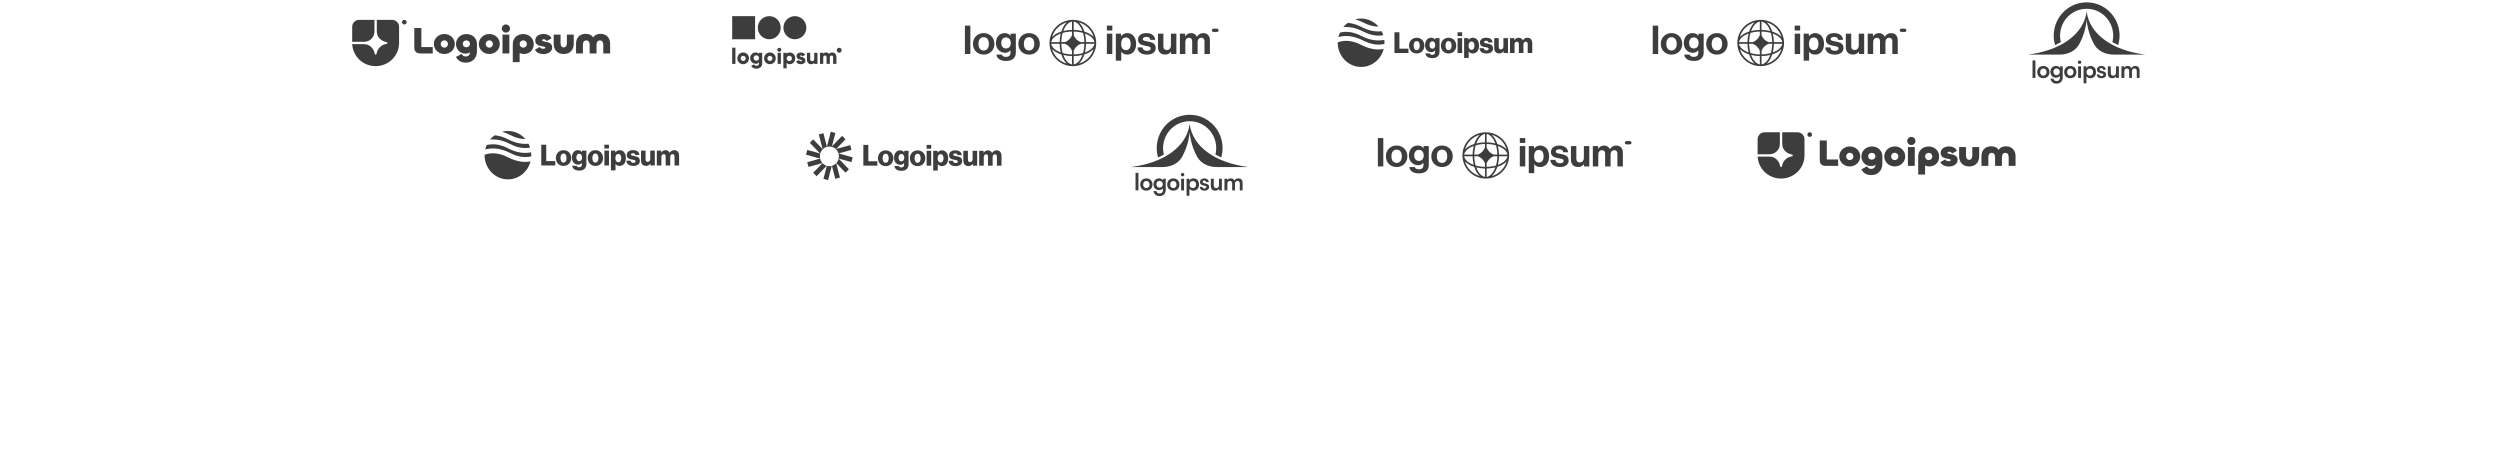 <svg width="1512" height="280" viewBox="0 0 1512 280" fill="none" xmlns="http://www.w3.org/2000/svg">
<g clip-path="url(#clip0_8251_34180)">
<path d="M227.18 40C235.013 40 241.362 33.732 241.362 26V16.2C241.362 15.086 240.914 14.018 240.116 13.23C239.318 12.443 238.236 12 237.108 12H227.89V18.142C227.89 19.543 227.976 20.995 228.721 22.188C229.254 23.043 229.967 23.774 230.811 24.333C231.656 24.892 232.613 25.265 233.616 25.427L233.888 25.47C234 25.508 234.097 25.579 234.166 25.674C234.235 25.769 234.272 25.883 234.272 26C234.272 26.117 234.235 26.231 234.166 26.326C234.097 26.421 234 26.492 233.888 26.53L233.616 26.573C232.15 26.81 230.796 27.495 229.745 28.532C228.695 29.569 228.001 30.906 227.761 32.353L227.717 32.621C227.679 32.732 227.607 32.828 227.51 32.896C227.414 32.964 227.299 33 227.18 33C227.062 33 226.947 32.964 226.85 32.896C226.754 32.828 226.682 32.732 226.644 32.621L226.6 32.353C226.436 31.363 226.058 30.418 225.492 29.584C224.926 28.75 224.185 28.047 223.319 27.52C222.11 26.785 220.64 26.7 219.22 26.7H213.016C213.386 34.107 219.586 40 227.18 40Z" fill="#3D3D3D"/>
<path d="M213 25.3H219.222C220.641 25.3 222.112 25.215 223.32 24.48C224.265 23.905 225.06 23.12 225.642 22.188C226.386 20.995 226.473 19.543 226.473 18.142V12H217.255C216.126 12 215.044 12.443 214.246 13.23C213.448 14.018 213 15.086 213 16.2V25.3ZM245.941 13.4C245.941 13.771 245.791 14.127 245.525 14.39C245.259 14.652 244.899 14.8 244.523 14.8C244.147 14.8 243.786 14.652 243.52 14.39C243.254 14.127 243.104 13.771 243.104 13.4C243.104 13.029 243.254 12.673 243.52 12.41C243.786 12.148 244.147 12 244.523 12C244.899 12 245.259 12.148 245.525 12.41C245.791 12.673 245.941 13.029 245.941 13.4ZM363.122 20.473C367.087 20.473 369 23.206 369 26.372V32.319H364.851V27.078C364.851 25.643 364.321 24.459 362.8 24.459C361.279 24.459 360.772 25.643 360.772 27.078V32.318H356.623V27.078C356.623 25.643 356.116 24.459 354.594 24.459C353.073 24.459 352.543 25.643 352.543 27.078V32.318H348.395V26.372C348.395 23.206 350.307 20.472 354.271 20.472C356.438 20.472 358.006 21.315 358.72 22.704C359.48 21.315 361.14 20.471 363.122 20.471V20.473ZM340.939 28.674C342.276 28.674 342.852 27.466 342.852 26.031V20.928H347V26.532C347 29.881 345.019 32.66 340.939 32.66C336.859 32.66 334.877 29.881 334.877 26.532V20.928H339.026V26.031C339.026 27.466 339.602 28.674 340.939 28.674ZM328.777 32.683C326.172 32.683 324.49 31.795 323.498 30.064L326.495 28.4C326.91 29.129 327.532 29.494 328.569 29.494C329.422 29.494 329.814 29.198 329.814 28.833C329.814 27.443 323.729 28.856 323.729 24.437C323.729 22.295 325.572 20.564 328.707 20.564C331.45 20.564 332.948 21.885 333.617 23.161L330.62 24.846C330.367 24.163 329.583 23.753 328.8 23.753C328.2 23.753 327.878 24.004 327.878 24.345C327.878 25.758 333.962 24.459 333.962 28.742C333.962 31.134 331.588 32.683 328.777 32.683ZM314.282 37.558H310.133V26.601C310.133 23.115 312.783 20.586 316.471 20.586C320.067 20.586 322.81 23.297 322.81 26.601C322.81 30.245 320.366 32.66 316.702 32.66C315.849 32.66 314.996 32.41 314.282 32.022V37.558ZM316.471 28.811C317.785 28.811 318.661 27.808 318.661 26.623C318.661 25.416 317.785 24.436 316.471 24.436C315.157 24.436 314.282 25.416 314.282 26.624C314.282 27.808 315.157 28.811 316.471 28.811ZM305.977 19.721C304.617 19.721 303.488 18.605 303.488 17.261C303.488 15.916 304.617 14.8 305.977 14.8C307.337 14.8 308.466 15.916 308.466 17.261C308.466 18.605 307.337 19.721 305.977 19.721ZM303.903 20.928H308.052V32.319H303.903V20.928ZM295.942 32.66C292.347 32.66 289.604 29.927 289.604 26.601C289.604 23.297 292.347 20.564 295.942 20.564C299.538 20.564 302.281 23.297 302.281 26.601C302.281 29.927 299.538 32.66 295.942 32.66ZM295.942 28.811C297.256 28.811 298.132 27.808 298.132 26.623C298.132 25.416 297.256 24.414 295.942 24.414C294.628 24.414 293.753 25.416 293.753 26.623C293.753 27.808 294.628 28.811 295.942 28.811ZM281.77 37.9C278.912 37.9 276.837 36.647 275.777 34.414L279.211 32.592C279.58 33.367 280.271 34.164 281.7 34.164C283.199 34.164 284.19 33.23 284.305 31.59C283.752 32.068 282.876 32.432 281.563 32.432C278.358 32.432 275.777 29.995 275.777 26.578C275.777 23.275 278.52 20.586 282.116 20.586C285.804 20.586 288.454 23.115 288.454 26.601V31.111C288.454 35.212 285.573 37.9 281.77 37.9ZM282.046 28.583C283.291 28.583 284.236 27.739 284.236 26.486C284.236 25.257 283.291 24.436 282.046 24.436C280.825 24.436 279.857 25.257 279.857 26.487C279.857 27.74 280.825 28.582 282.046 28.582V28.583ZM268.74 32.66C265.144 32.66 262.4 29.927 262.4 26.601C262.4 23.297 265.144 20.564 268.74 20.564C272.335 20.564 275.078 23.297 275.078 26.601C275.078 29.927 272.335 32.66 268.74 32.66ZM268.74 28.811C270.053 28.811 270.929 27.808 270.929 26.623C270.929 25.416 270.053 24.414 268.74 24.414C267.426 24.414 266.55 25.416 266.55 26.623C266.55 27.808 267.426 28.811 268.74 28.811ZM254.846 16.942V28.446H261.715V32.319H254.269C251.642 32.319 250.582 30.952 250.582 28.787V16.942H254.846Z" fill="#3D3D3D"/>
</g>
<path d="M442.809 28.836H444.792V38.641H442.809V28.836Z" fill="#3D3D3D"/>
<path d="M445.942 35.281C445.94 34.577 446.146 33.888 446.533 33.302C446.92 32.715 447.471 32.258 448.116 31.988C448.761 31.717 449.471 31.646 450.156 31.782C450.841 31.919 451.471 32.258 451.965 32.755C452.459 33.253 452.796 33.887 452.933 34.577C453.07 35.268 453 35.984 452.733 36.635C452.466 37.286 452.014 37.842 451.433 38.233C450.853 38.625 450.17 38.834 449.471 38.834C449.007 38.839 448.546 38.751 448.116 38.574C447.686 38.398 447.295 38.136 446.966 37.806C446.637 37.475 446.377 37.081 446.201 36.647C446.025 36.214 445.937 35.749 445.942 35.281ZM451.005 35.281C450.997 34.977 450.901 34.682 450.727 34.433C450.554 34.184 450.312 33.992 450.031 33.881C449.75 33.77 449.443 33.745 449.149 33.809C448.854 33.873 448.584 34.024 448.374 34.242C448.163 34.459 448.021 34.735 447.965 35.034C447.909 35.333 447.942 35.641 448.059 35.922C448.176 36.202 448.372 36.441 448.624 36.609C448.875 36.778 449.17 36.867 449.471 36.867C449.678 36.873 449.883 36.836 450.074 36.758C450.266 36.679 450.439 36.562 450.583 36.413C450.727 36.264 450.839 36.087 450.912 35.892C450.984 35.697 451.016 35.489 451.005 35.281Z" fill="#3D3D3D"/>
<path d="M460.973 31.92V38.305C460.973 40.565 459.221 41.518 457.45 41.518C456.827 41.565 456.203 41.438 455.647 41.151C455.091 40.864 454.624 40.428 454.297 39.892L456.002 38.899C456.138 39.174 456.352 39.401 456.617 39.552C456.882 39.703 457.186 39.77 457.49 39.745C457.689 39.779 457.894 39.766 458.088 39.707C458.282 39.648 458.46 39.545 458.608 39.406C458.756 39.267 458.87 39.095 458.942 38.904C459.014 38.714 459.042 38.509 459.023 38.305V37.685C458.79 37.975 458.492 38.204 458.155 38.356C457.817 38.508 457.449 38.577 457.08 38.559C456.182 38.559 455.321 38.199 454.687 37.559C454.052 36.919 453.695 36.051 453.695 35.146C453.695 34.241 454.052 33.373 454.687 32.733C455.321 32.093 456.182 31.733 457.08 31.733C457.449 31.716 457.816 31.786 458.154 31.938C458.491 32.089 458.789 32.318 459.023 32.606V31.94L460.973 31.92ZM459.023 35.146C459.036 34.822 458.953 34.501 458.784 34.225C458.615 33.949 458.368 33.73 458.075 33.596C457.781 33.463 457.455 33.421 457.138 33.476C456.821 33.531 456.527 33.681 456.295 33.905C456.063 34.13 455.903 34.419 455.835 34.736C455.767 35.054 455.795 35.384 455.915 35.685C456.035 35.986 456.241 36.244 456.508 36.426C456.774 36.608 457.088 36.705 457.41 36.706C457.62 36.721 457.831 36.691 458.029 36.619C458.227 36.547 458.408 36.433 458.56 36.286C458.712 36.139 458.831 35.962 458.911 35.766C458.991 35.569 459.029 35.358 459.023 35.146Z" fill="#3D3D3D"/>
<path d="M462.117 35.281C462.116 34.577 462.322 33.888 462.709 33.302C463.096 32.715 463.647 32.258 464.292 31.988C464.937 31.717 465.647 31.646 466.332 31.782C467.017 31.919 467.646 32.258 468.141 32.755C468.635 33.253 468.972 33.887 469.109 34.577C469.245 35.268 469.176 35.984 468.909 36.635C468.642 37.286 468.19 37.842 467.609 38.233C467.028 38.625 466.346 38.834 465.647 38.834C465.183 38.839 464.722 38.751 464.292 38.574C463.861 38.398 463.47 38.136 463.142 37.806C462.813 37.475 462.553 37.081 462.377 36.647C462.201 36.214 462.113 35.749 462.117 35.281ZM467.181 35.281C467.173 34.977 467.076 34.682 466.903 34.433C466.73 34.184 466.488 33.992 466.207 33.881C465.926 33.77 465.619 33.745 465.324 33.809C465.03 33.873 464.76 34.024 464.549 34.242C464.339 34.459 464.197 34.735 464.141 35.034C464.085 35.333 464.117 35.641 464.234 35.922C464.352 36.202 464.548 36.441 464.799 36.609C465.051 36.778 465.346 36.867 465.647 36.867C465.852 36.871 466.056 36.833 466.246 36.754C466.436 36.675 466.607 36.557 466.75 36.408C466.893 36.259 467.003 36.082 467.075 35.888C467.147 35.694 467.178 35.488 467.168 35.281H467.181Z" fill="#3D3D3D"/>
<path d="M470.098 30.123C470.098 29.883 470.168 29.649 470.3 29.449C470.433 29.25 470.62 29.094 470.84 29.003C471.06 28.911 471.302 28.887 471.535 28.933C471.769 28.98 471.983 29.096 472.151 29.265C472.32 29.435 472.434 29.651 472.481 29.887C472.527 30.122 472.503 30.366 472.412 30.588C472.321 30.809 472.167 30.999 471.969 31.132C471.771 31.265 471.539 31.336 471.301 31.336C470.982 31.335 470.677 31.206 470.452 30.979C470.227 30.752 470.099 30.445 470.098 30.123ZM470.303 31.923H472.286V38.642H470.303V31.923Z" fill="#3D3D3D"/>
<path d="M480.931 35.279C480.955 35.724 480.891 36.168 480.744 36.588C480.597 37.007 480.37 37.393 480.074 37.723C479.778 38.053 479.421 38.321 479.022 38.512C478.624 38.702 478.192 38.811 477.751 38.832C477.381 38.85 477.012 38.786 476.669 38.645C476.327 38.503 476.019 38.287 475.768 38.013V41.345H473.785V31.92H475.768V32.553C476.019 32.279 476.327 32.063 476.669 31.921C477.012 31.78 477.381 31.715 477.751 31.733C478.191 31.755 478.623 31.863 479.021 32.053C479.419 32.243 479.776 32.511 480.072 32.84C480.367 33.17 480.595 33.555 480.742 33.974C480.89 34.392 480.954 34.836 480.931 35.279ZM478.948 35.279C478.94 34.967 478.841 34.663 478.664 34.406C478.486 34.149 478.238 33.95 477.95 33.834C477.662 33.718 477.346 33.69 477.042 33.753C476.738 33.816 476.459 33.968 476.24 34.189C476.02 34.41 475.87 34.691 475.808 34.998C475.745 35.305 475.773 35.623 475.888 35.913C476.004 36.204 476.201 36.454 476.455 36.633C476.71 36.812 477.011 36.911 477.322 36.919C477.538 36.933 477.755 36.9 477.958 36.822C478.161 36.745 478.345 36.624 478.497 36.469C478.65 36.314 478.768 36.127 478.844 35.922C478.919 35.717 478.95 35.498 478.934 35.279H478.948Z" fill="#3D3D3D"/>
<path d="M487.103 36.626C487.103 38.172 485.781 38.832 484.327 38.832C483.746 38.884 483.163 38.759 482.653 38.474C482.143 38.189 481.729 37.756 481.465 37.232L483.197 36.239C483.267 36.481 483.417 36.692 483.623 36.837C483.829 36.981 484.077 37.05 484.327 37.032C484.81 37.032 485.048 36.879 485.048 36.612C485.048 35.872 481.742 36.266 481.742 33.946C481.742 32.48 482.972 31.74 484.387 31.74C484.908 31.724 485.425 31.849 485.883 32.102C486.341 32.355 486.724 32.727 486.991 33.179L485.252 34.099C485.176 33.923 485.05 33.773 484.89 33.668C484.731 33.563 484.544 33.507 484.353 33.506C484.01 33.506 483.798 33.639 483.798 33.886C483.825 34.653 487.103 34.139 487.103 36.626Z" fill="#3D3D3D"/>
<path d="M494.402 31.922V38.641H492.419V38.014C492.189 38.293 491.896 38.512 491.565 38.655C491.234 38.797 490.874 38.859 490.515 38.834C489.193 38.834 488.023 37.868 488.023 36.048V31.922H490.006V35.755C489.989 35.918 490.008 36.083 490.062 36.238C490.115 36.393 490.203 36.534 490.317 36.651C490.432 36.768 490.571 36.858 490.724 36.913C490.877 36.969 491.041 36.99 491.203 36.974C491.93 36.974 492.439 36.548 492.439 35.595V31.922H494.402Z" fill="#3D3D3D"/>
<path d="M505.862 34.519V38.639H503.879V34.693C503.879 34.026 503.555 33.586 502.921 33.586C502.286 33.586 501.876 34.059 501.876 34.853V38.639H499.893V34.693C499.893 34.026 499.576 33.586 498.935 33.586C498.294 33.586 497.897 34.059 497.897 34.853V38.639H495.914V31.92H497.897V32.54C498.104 32.266 498.376 32.049 498.688 31.908C499 31.767 499.341 31.707 499.682 31.733C500.024 31.716 500.364 31.789 500.67 31.945C500.976 32.1 501.237 32.333 501.427 32.62C501.648 32.319 501.941 32.081 502.279 31.926C502.616 31.771 502.987 31.704 503.357 31.733C504.864 31.733 505.862 32.84 505.862 34.519Z" fill="#3D3D3D"/>
<path d="M507.555 31.881C508.373 31.881 509.036 31.212 509.036 30.388C509.036 29.563 508.373 28.895 507.555 28.895C506.737 28.895 506.074 29.563 506.074 30.388C506.074 31.212 506.737 31.881 507.555 31.881Z" fill="#3D3D3D"/>
<path d="M465.25 23.75C469.08 23.75 472.184 20.62 472.184 16.758C472.184 12.896 469.08 9.766 465.25 9.766C461.421 9.766 458.316 12.896 458.316 16.758C458.316 20.62 461.421 23.75 465.25 23.75Z" fill="#3D3D3D"/>
<path d="M480.75 23.75C484.58 23.75 487.684 20.62 487.684 16.758C487.684 12.896 484.58 9.766 480.75 9.766C476.921 9.766 473.816 12.896 473.816 16.758C473.816 20.62 476.921 23.75 480.75 23.75Z" fill="#3D3D3D"/>
<path d="M456.686 9.766H442.824V23.744H456.686V9.766Z" fill="#3D3D3D"/>
<g clip-path="url(#clip1_8251_34180)">
<path d="M669.434 32.668H672.728V20.356H669.434V32.668ZM669.434 18.436H672.728V15.508H669.434V18.436Z" fill="#3D3D3D"/>
<path d="M674.852 36.7H678.146V31.276H678.194C678.896 32.332 680.035 33.028 681.778 33.028C684.975 33.028 687.155 30.508 687.155 26.524C687.155 22.683 685.048 20.02 681.754 20.02C680.059 20.02 678.896 20.812 678.097 21.892H678.024V20.355H674.852V36.7ZM681.076 30.316C679.114 30.316 678.073 28.852 678.073 26.62C678.073 24.412 678.896 22.66 680.955 22.66C682.99 22.66 683.813 24.292 683.813 26.62C683.813 28.948 682.747 30.316 681.076 30.316Z" fill="#3D3D3D"/>
<path d="M693.727 33.028C696.827 33.028 698.958 31.54 698.958 29.067C698.958 26.188 696.657 25.612 694.574 25.18C692.806 24.82 691.159 24.724 691.159 23.668C691.159 22.78 692.007 22.3 693.291 22.3C694.696 22.3 695.543 22.78 695.688 24.1H698.667C698.426 21.628 696.609 20.02 693.339 20.02C690.505 20.02 688.277 21.292 688.277 23.956C688.277 26.644 690.457 27.244 692.685 27.676C694.381 28.012 695.955 28.132 695.955 29.308C695.955 30.172 695.132 30.724 693.678 30.724C692.201 30.724 691.183 30.099 690.966 28.684H687.914C688.108 31.299 690.118 33.028 693.727 33.028Z" fill="#3D3D3D"/>
<path d="M711.465 32.667V20.355H708.171V27.459C708.171 29.091 707.226 30.244 705.676 30.244C704.271 30.244 703.618 29.451 703.618 28.012V20.355H700.348V28.564C700.348 31.252 701.898 33.004 704.659 33.004C706.403 33.004 707.372 32.355 708.219 31.227H708.292V32.667H711.465Z" fill="#3D3D3D"/>
<path d="M713.594 32.668H716.888V25.516C716.888 23.884 717.784 22.828 719.117 22.828C720.327 22.828 721.03 23.547 721.03 24.94V32.668H724.324V25.516C724.324 23.884 725.171 22.828 726.552 22.828C727.763 22.828 728.465 23.547 728.465 24.94V32.668H731.759V24.387C731.759 21.7 730.282 20.02 727.666 20.02C726.092 20.02 724.783 20.835 723.936 22.18H723.888C723.282 20.884 722.023 20.02 720.448 20.02C718.729 20.02 717.518 20.884 716.84 22.012H716.767V20.355H713.594V32.668Z" fill="#3D3D3D"/>
<path d="M583.582 32.668H586.876V15.508H583.582V32.668Z" fill="#3D3D3D"/>
<path d="M594.929 33.028C598.78 33.028 601.42 30.196 601.42 26.524C601.42 22.852 598.78 20.02 594.929 20.02C591.077 20.02 588.438 22.852 588.438 26.524C588.438 30.196 591.077 33.028 594.929 33.028ZM594.929 30.532C592.894 30.532 591.78 28.924 591.78 26.524C591.78 24.124 592.894 22.492 594.929 22.492C596.939 22.492 598.077 24.124 598.077 26.524C598.077 28.924 596.939 30.532 594.929 30.532Z" fill="#3D3D3D"/>
<path d="M608.427 36.867C610.268 36.867 611.866 36.436 612.908 35.475C613.828 34.636 614.385 33.459 614.385 31.732V20.355H611.212V21.652H611.164C610.413 20.62 609.275 20.02 607.725 20.02C604.576 20.02 602.348 22.372 602.348 26.044C602.348 29.764 605.06 31.924 607.821 31.924C609.396 31.924 610.34 31.299 611.067 30.483H611.14V31.828C611.14 33.508 610.243 34.396 608.378 34.396C606.853 34.396 606.15 33.795 605.884 33.028H602.614C602.953 35.428 605.036 36.867 608.427 36.867ZM608.378 29.308C606.683 29.308 605.569 28.084 605.569 25.996C605.569 23.932 606.683 22.636 608.354 22.636C610.34 22.636 611.309 24.172 611.309 25.972C611.309 27.796 610.461 29.308 608.378 29.308Z" fill="#3D3D3D"/>
<path d="M622.389 33.028C626.24 33.028 628.88 30.196 628.88 26.524C628.88 22.852 626.24 20.02 622.389 20.02C618.538 20.02 615.898 22.852 615.898 26.524C615.898 30.196 618.538 33.028 622.389 33.028ZM622.389 30.532C620.355 30.532 619.241 28.924 619.241 26.524C619.241 24.124 620.355 22.492 622.389 22.492C624.4 22.492 625.538 24.124 625.538 26.524C625.538 28.924 624.4 30.532 622.389 30.532Z" fill="#3D3D3D"/>
<path d="M732.957 18.332C732.957 17.78 733.409 17.332 733.967 17.332H735.985C736.542 17.332 736.994 17.78 736.994 18.332C736.994 18.884 736.542 19.332 735.985 19.332H733.967C733.409 19.332 732.957 18.884 732.957 18.332Z" fill="#3D3D3D"/>
<path fill-rule="evenodd" clip-rule="evenodd" d="M648.859 12C656.662 12 662.988 18.268 662.988 26C662.988 33.732 656.662 40 648.859 40C641.056 40 634.73 33.732 634.73 26C634.73 18.268 641.056 12 648.859 12ZM648.348 13.048C646.736 13.272 645.202 14.556 644.01 16.702C643.665 17.325 643.353 18.013 643.081 18.755C644.701 18.352 646.481 18.114 648.348 18.077V13.048ZM641.887 19.092C642.225 18.041 642.638 17.074 643.115 16.215C643.706 15.15 644.407 14.232 645.197 13.526C640.902 14.762 637.517 18.116 636.27 22.371C636.982 21.588 637.91 20.894 638.984 20.309C639.851 19.836 640.827 19.426 641.887 19.092ZM641.548 20.275C641.141 21.88 640.901 23.643 640.863 25.494H635.788C636.014 23.897 637.31 22.376 639.476 21.195C640.104 20.853 640.798 20.544 641.548 20.275ZM641.885 25.494C641.927 23.474 642.221 21.578 642.706 19.903C644.397 19.422 646.31 19.131 648.348 19.09V21.276C647.588 23.204 646.037 24.741 644.091 25.494H641.885ZM640.863 26.506H635.788C636.014 28.103 637.31 29.624 639.476 30.805C640.104 31.147 640.798 31.456 641.548 31.725C641.141 30.12 640.901 28.357 640.863 26.506ZM642.706 32.097C642.221 30.422 641.927 28.526 641.885 26.506H644.091C646.037 27.259 647.588 28.796 648.348 30.724V32.91C646.31 32.869 644.397 32.578 642.706 32.097ZM641.887 32.908C640.827 32.574 639.851 32.164 638.984 31.691C637.91 31.106 636.982 30.412 636.27 29.629C637.517 33.884 640.902 37.238 645.197 38.474C644.407 37.768 643.706 36.85 643.115 35.785C642.638 34.926 642.225 33.959 641.887 32.908ZM648.348 38.952C646.736 38.728 645.202 37.444 644.01 35.298C643.665 34.675 643.353 33.987 643.081 33.245C644.701 33.648 646.481 33.886 648.348 33.923V38.952ZM652.521 38.474C653.311 37.768 654.012 36.85 654.602 35.785C655.079 34.926 655.493 33.959 655.831 32.908C656.891 32.574 657.867 32.164 658.734 31.691C659.808 31.106 660.735 30.412 661.448 29.629C660.2 33.884 656.816 37.238 652.521 38.474ZM654.637 33.245C654.365 33.987 654.053 34.675 653.707 35.298C652.516 37.444 650.981 38.728 649.37 38.952V33.923C651.237 33.886 653.017 33.648 654.637 33.245ZM656.17 31.725C656.919 31.456 657.614 31.147 658.242 30.805C660.408 29.624 661.703 28.103 661.93 26.506H656.854C656.817 28.357 656.577 30.12 656.17 31.725ZM655.833 26.506C655.791 28.526 655.497 30.422 655.011 32.097C653.321 32.578 651.408 32.869 649.37 32.91V30.726C650.13 28.797 651.681 27.259 653.628 26.506H655.833ZM656.854 25.494H661.93C661.703 23.897 660.408 22.376 658.242 21.195C657.614 20.853 656.919 20.544 656.17 20.275C656.577 21.88 656.817 23.643 656.854 25.494ZM655.011 19.903C655.497 21.578 655.791 23.474 655.833 25.494H653.628C651.681 24.741 650.13 23.203 649.37 21.274V19.09C651.408 19.131 653.321 19.422 655.011 19.903ZM655.831 19.092C656.891 19.426 657.867 19.836 658.734 20.309C659.808 20.894 660.735 21.588 661.448 22.371C660.2 18.116 656.816 14.762 652.521 13.526C653.311 14.232 654.012 15.15 654.602 16.215C655.079 17.074 655.493 18.041 655.831 19.092ZM649.37 13.048C650.981 13.272 652.516 14.556 653.707 16.702C654.053 17.325 654.365 18.013 654.637 18.755C653.017 18.352 651.237 18.114 649.37 18.077V13.048Z" fill="#3D3D3D"/>
</g>
<g clip-path="url(#clip2_8251_34180)">
<path d="M843.363 32.068H851.808V29.434H846.365V19.512H843.363V32.068Z" fill="#3D3D3D"/>
<path d="M856.809 30.313C855.605 30.313 854.978 29.224 854.978 27.591C854.978 25.958 855.605 24.852 856.809 24.852C858.013 24.852 858.658 25.958 858.658 27.591C858.658 29.224 858.013 30.313 856.809 30.313ZM856.826 32.35C859.624 32.35 861.456 30.295 861.456 27.591C861.456 24.887 859.624 22.832 856.826 22.832C854.045 22.832 852.18 24.887 852.18 27.591C852.18 30.295 854.045 32.35 856.826 32.35Z" fill="#3D3D3D"/>
<path d="M866.301 35.175C867.59 35.175 868.726 34.877 869.489 34.175C870.184 33.525 870.642 32.541 870.642 31.189V23.076H867.997V24.042H867.963C867.454 23.287 866.674 22.812 865.521 22.812C863.367 22.812 861.875 24.674 861.875 27.308C861.875 30.065 863.69 31.575 865.64 31.575C866.691 31.575 867.352 31.136 867.861 30.539H867.929V31.435C867.929 32.524 867.437 33.156 866.267 33.156C865.351 33.156 864.894 32.752 864.741 32.278H862.062C862.333 34.157 863.91 35.175 866.301 35.175ZM866.284 29.451C865.25 29.451 864.571 28.573 864.571 27.22C864.571 25.851 865.25 24.973 866.284 24.973C867.437 24.973 868.048 25.991 868.048 27.203C868.048 28.467 867.488 29.451 866.284 29.451Z" fill="#3D3D3D"/>
<path d="M876.083 30.313C874.879 30.313 874.251 29.224 874.251 27.591C874.251 25.958 874.879 24.852 876.083 24.852C877.287 24.852 877.931 25.958 877.931 27.591C877.931 29.224 877.287 30.313 876.083 30.313ZM876.1 32.35C878.898 32.35 880.729 30.295 880.729 27.591C880.729 24.887 878.898 22.832 876.1 22.832C873.319 22.832 871.453 24.887 871.453 27.591C871.453 30.295 873.319 32.35 876.1 32.35Z" fill="#3D3D3D"/>
<path d="M881.535 32.068H884.299V23.077H881.535V32.068ZM881.535 21.83H884.299V19.512H881.535V21.83Z" fill="#3D3D3D"/>
<path d="M885.496 35.035H888.26V31.136H888.294C888.837 31.892 889.634 32.348 890.753 32.348C893.025 32.348 894.535 30.487 894.535 27.572C894.535 24.867 893.127 22.812 890.821 22.812C889.634 22.812 888.786 23.357 888.192 24.165H888.142V23.076H885.496V35.035ZM890.041 30.135C888.854 30.135 888.175 29.134 888.175 27.677C888.175 26.219 888.786 25.113 889.99 25.113C891.177 25.113 891.737 26.131 891.737 27.677C891.737 29.205 891.092 30.135 890.041 30.135Z" fill="#3D3D3D"/>
<path d="M899.039 32.348C901.311 32.348 902.99 31.33 902.99 29.363C902.99 27.062 901.193 26.658 899.666 26.395C898.564 26.184 897.581 26.096 897.581 25.464C897.581 24.902 898.106 24.639 898.785 24.639C899.548 24.639 900.073 24.885 900.175 25.692H902.719C902.583 23.919 901.26 22.812 898.802 22.812C896.75 22.812 895.054 23.796 895.054 25.692C895.054 27.8 896.665 28.221 898.174 28.485C899.327 28.695 900.379 28.783 900.379 29.591C900.379 30.171 899.853 30.487 899.022 30.487C898.106 30.487 897.53 30.048 897.428 29.152H894.816C894.901 31.136 896.495 32.348 899.039 32.348Z" fill="#3D3D3D"/>
<path d="M906.744 32.333C907.948 32.333 908.711 31.841 909.338 30.963H909.389V32.069H912.035V23.078H909.271V28.101C909.271 29.172 908.694 29.909 907.744 29.909C906.863 29.909 906.439 29.365 906.439 28.381V23.078H903.691V28.979C903.691 30.981 904.743 32.333 906.744 32.333Z" fill="#3D3D3D"/>
<path d="M913.238 32.067H916.002V27.027C916.002 25.956 916.511 25.201 917.376 25.201C918.207 25.201 918.597 25.763 918.597 26.729V32.067H921.361V27.027C921.361 25.956 921.853 25.201 922.735 25.201C923.566 25.201 923.956 25.763 923.956 26.729V32.067H926.72V26.219C926.72 24.2 925.736 22.812 923.769 22.812C922.65 22.812 921.717 23.304 921.039 24.393H921.005C920.564 23.427 919.699 22.812 918.563 22.812C917.308 22.812 916.477 23.427 915.935 24.358H915.884V23.076H913.238V32.067Z" fill="#3D3D3D"/>
<path fill-rule="evenodd" clip-rule="evenodd" d="M815.114 13.847C814.103 14.579 813.189 15.445 812.395 16.419C815.638 16.107 819.758 16.616 824.541 19.093C829.648 21.737 833.761 21.827 836.623 21.255C836.364 20.441 836.037 19.658 835.649 18.914C832.373 19.272 828.172 18.798 823.277 16.264C820.168 14.654 817.428 13.991 815.114 13.847ZM833.735 16.093C831.148 13.099 827.387 11.215 823.202 11.215C821.973 11.215 820.78 11.377 819.643 11.683C821.183 12.118 822.819 12.754 824.541 13.646C828.125 15.502 831.219 16.099 833.735 16.093ZM837.235 24.113C833.777 24.821 829.002 24.675 823.277 21.711C817.924 18.939 813.663 18.974 810.79 19.635C810.642 19.669 810.497 19.705 810.356 19.743C809.979 20.59 809.679 21.481 809.464 22.406C809.694 22.342 809.932 22.282 810.177 22.225C813.663 21.423 818.588 21.458 824.541 24.54C829.893 27.312 834.154 27.277 837.027 26.615C837.126 26.593 837.223 26.569 837.318 26.545C837.329 26.315 837.334 26.082 837.334 25.849C837.334 25.262 837.3 24.683 837.235 24.113ZM836.857 29.634C833.432 30.254 828.796 30.016 823.277 27.158C817.924 24.386 813.663 24.421 810.79 25.082C810.152 25.229 809.579 25.408 809.072 25.597C809.071 25.68 809.07 25.765 809.07 25.849C809.07 33.931 815.397 40.483 823.202 40.483C829.743 40.483 835.246 35.881 836.857 29.634Z" fill="#3D3D3D"/>
</g>
<g clip-path="url(#clip3_8251_34180)">
<path d="M1085.43 32.668H1088.73V20.356H1085.43V32.668ZM1085.43 18.436H1088.73V15.508H1085.43V18.436Z" fill="#3D3D3D"/>
<path d="M1090.85 36.7H1094.15V31.276H1094.19C1094.9 32.332 1096.03 33.028 1097.78 33.028C1100.98 33.028 1103.16 30.508 1103.16 26.524C1103.16 22.683 1101.05 20.02 1097.75 20.02C1096.06 20.02 1094.9 20.812 1094.1 21.892H1094.02V20.355H1090.85V36.7ZM1097.08 30.316C1095.11 30.316 1094.07 28.852 1094.07 26.62C1094.07 24.412 1094.9 22.66 1096.96 22.66C1098.99 22.66 1099.81 24.292 1099.81 26.62C1099.81 28.948 1098.75 30.316 1097.08 30.316Z" fill="#3D3D3D"/>
<path d="M1109.73 33.028C1112.83 33.028 1114.96 31.54 1114.96 29.067C1114.96 26.188 1112.66 25.612 1110.57 25.18C1108.81 24.82 1107.16 24.724 1107.16 23.668C1107.16 22.78 1108.01 22.3 1109.29 22.3C1110.7 22.3 1111.54 22.78 1111.69 24.1H1114.67C1114.43 21.628 1112.61 20.02 1109.34 20.02C1106.51 20.02 1104.28 21.292 1104.28 23.956C1104.28 26.644 1106.46 27.244 1108.69 27.676C1110.38 28.012 1111.95 28.132 1111.95 29.308C1111.95 30.172 1111.13 30.724 1109.68 30.724C1108.2 30.724 1107.18 30.099 1106.97 28.684H1103.91C1104.11 31.299 1106.12 33.028 1109.73 33.028Z" fill="#3D3D3D"/>
<path d="M1127.46 32.667V20.355H1124.17V27.459C1124.17 29.091 1123.23 30.244 1121.68 30.244C1120.27 30.244 1119.62 29.451 1119.62 28.012V20.355H1116.35V28.564C1116.35 31.252 1117.9 33.004 1120.66 33.004C1122.4 33.004 1123.37 32.355 1124.22 31.227H1124.29V32.667H1127.46Z" fill="#3D3D3D"/>
<path d="M1129.59 32.668H1132.89V25.516C1132.89 23.884 1133.78 22.828 1135.12 22.828C1136.33 22.828 1137.03 23.547 1137.03 24.94V32.668H1140.32V25.516C1140.32 23.884 1141.17 22.828 1142.55 22.828C1143.76 22.828 1144.47 23.547 1144.47 24.94V32.668H1147.76V24.387C1147.76 21.7 1146.28 20.02 1143.67 20.02C1142.09 20.02 1140.78 20.835 1139.94 22.18H1139.89C1139.28 20.884 1138.02 20.02 1136.45 20.02C1134.73 20.02 1133.52 20.884 1132.84 22.012H1132.77V20.355H1129.59V32.668Z" fill="#3D3D3D"/>
<path d="M999.582 32.668H1002.88V15.508H999.582V32.668Z" fill="#3D3D3D"/>
<path d="M1010.93 33.028C1014.78 33.028 1017.42 30.196 1017.42 26.524C1017.42 22.852 1014.78 20.02 1010.93 20.02C1007.08 20.02 1004.44 22.852 1004.44 26.524C1004.44 30.196 1007.08 33.028 1010.93 33.028ZM1010.93 30.532C1008.89 30.532 1007.78 28.924 1007.78 26.524C1007.78 24.124 1008.89 22.492 1010.93 22.492C1012.94 22.492 1014.08 24.124 1014.08 26.524C1014.08 28.924 1012.94 30.532 1010.93 30.532Z" fill="#3D3D3D"/>
<path d="M1024.43 36.867C1026.27 36.867 1027.87 36.436 1028.91 35.475C1029.83 34.636 1030.39 33.459 1030.39 31.732V20.355H1027.21V21.652H1027.16C1026.41 20.62 1025.27 20.02 1023.72 20.02C1020.58 20.02 1018.35 22.372 1018.35 26.044C1018.35 29.764 1021.06 31.924 1023.82 31.924C1025.4 31.924 1026.34 31.299 1027.07 30.483H1027.14V31.828C1027.14 33.508 1026.24 34.396 1024.38 34.396C1022.85 34.396 1022.15 33.795 1021.88 33.028H1018.61C1018.95 35.428 1021.04 36.867 1024.43 36.867ZM1024.38 29.308C1022.68 29.308 1021.57 28.084 1021.57 25.996C1021.57 23.932 1022.68 22.636 1024.35 22.636C1026.34 22.636 1027.31 24.172 1027.31 25.972C1027.31 27.796 1026.46 29.308 1024.38 29.308Z" fill="#3D3D3D"/>
<path d="M1038.39 33.028C1042.24 33.028 1044.88 30.196 1044.88 26.524C1044.88 22.852 1042.24 20.02 1038.39 20.02C1034.54 20.02 1031.9 22.852 1031.9 26.524C1031.9 30.196 1034.54 33.028 1038.39 33.028ZM1038.39 30.532C1036.35 30.532 1035.24 28.924 1035.24 26.524C1035.24 24.124 1036.35 22.492 1038.39 22.492C1040.4 22.492 1041.54 24.124 1041.54 26.524C1041.54 28.924 1040.4 30.532 1038.39 30.532Z" fill="#3D3D3D"/>
<path d="M1148.96 18.332C1148.96 17.78 1149.41 17.332 1149.97 17.332H1151.98C1152.54 17.332 1152.99 17.78 1152.99 18.332C1152.99 18.884 1152.54 19.332 1151.98 19.332H1149.97C1149.41 19.332 1148.96 18.884 1148.96 18.332Z" fill="#3D3D3D"/>
<path fill-rule="evenodd" clip-rule="evenodd" d="M1064.86 12C1072.66 12 1078.99 18.268 1078.99 26C1078.99 33.732 1072.66 40 1064.86 40C1057.06 40 1050.73 33.732 1050.73 26C1050.73 18.268 1057.06 12 1064.86 12ZM1064.35 13.048C1062.74 13.272 1061.2 14.556 1060.01 16.702C1059.66 17.325 1059.35 18.013 1059.08 18.755C1060.7 18.352 1062.48 18.114 1064.35 18.077V13.048ZM1057.89 19.092C1058.22 18.041 1058.64 17.074 1059.12 16.215C1059.71 15.15 1060.41 14.232 1061.2 13.526C1056.9 14.762 1053.52 18.116 1052.27 22.371C1052.98 21.588 1053.91 20.894 1054.98 20.309C1055.85 19.836 1056.83 19.426 1057.89 19.092ZM1057.55 20.275C1057.14 21.88 1056.9 23.643 1056.86 25.494H1051.79C1052.01 23.897 1053.31 22.376 1055.48 21.195C1056.1 20.853 1056.8 20.544 1057.55 20.275ZM1057.89 25.494C1057.93 23.474 1058.22 21.578 1058.71 19.903C1060.4 19.422 1062.31 19.131 1064.35 19.09V21.276C1063.59 23.204 1062.04 24.741 1060.09 25.494H1057.89ZM1056.86 26.506H1051.79C1052.01 28.103 1053.31 29.624 1055.48 30.805C1056.1 31.147 1056.8 31.456 1057.55 31.725C1057.14 30.12 1056.9 28.357 1056.86 26.506ZM1058.71 32.097C1058.22 30.422 1057.93 28.526 1057.89 26.506H1060.09C1062.04 27.259 1063.59 28.796 1064.35 30.724V32.91C1062.31 32.869 1060.4 32.578 1058.71 32.097ZM1057.89 32.908C1056.83 32.574 1055.85 32.164 1054.98 31.691C1053.91 31.106 1052.98 30.412 1052.27 29.629C1053.52 33.884 1056.9 37.238 1061.2 38.474C1060.41 37.768 1059.71 36.85 1059.12 35.785C1058.64 34.926 1058.22 33.959 1057.89 32.908ZM1064.35 38.952C1062.74 38.728 1061.2 37.444 1060.01 35.298C1059.66 34.675 1059.35 33.987 1059.08 33.245C1060.7 33.648 1062.48 33.886 1064.35 33.923V38.952ZM1068.52 38.474C1069.31 37.768 1070.01 36.85 1070.6 35.785C1071.08 34.926 1071.49 33.959 1071.83 32.908C1072.89 32.574 1073.87 32.164 1074.73 31.691C1075.81 31.106 1076.74 30.412 1077.45 29.629C1076.2 33.884 1072.82 37.238 1068.52 38.474ZM1070.64 33.245C1070.36 33.987 1070.05 34.675 1069.71 35.298C1068.52 37.444 1066.98 38.728 1065.37 38.952V33.923C1067.24 33.886 1069.02 33.648 1070.64 33.245ZM1072.17 31.725C1072.92 31.456 1073.61 31.147 1074.24 30.805C1076.41 29.624 1077.7 28.103 1077.93 26.506H1072.85C1072.82 28.357 1072.58 30.12 1072.17 31.725ZM1071.83 26.506C1071.79 28.526 1071.5 30.422 1071.01 32.097C1069.32 32.578 1067.41 32.869 1065.37 32.91V30.726C1066.13 28.797 1067.68 27.259 1069.63 26.506H1071.83ZM1072.85 25.494H1077.93C1077.7 23.897 1076.41 22.376 1074.24 21.195C1073.61 20.853 1072.92 20.544 1072.17 20.275C1072.58 21.88 1072.82 23.643 1072.85 25.494ZM1071.01 19.903C1071.5 21.578 1071.79 23.474 1071.83 25.494H1069.63C1067.68 24.741 1066.13 23.203 1065.37 21.274V19.09C1067.41 19.131 1069.32 19.422 1071.01 19.903ZM1071.83 19.092C1072.89 19.426 1073.87 19.836 1074.73 20.309C1075.81 20.894 1076.74 21.588 1077.45 22.371C1076.2 18.116 1072.82 14.762 1068.52 13.526C1069.31 14.232 1070.01 15.15 1070.6 16.215C1071.08 17.074 1071.49 18.041 1071.83 19.092ZM1065.37 13.048C1066.98 13.272 1068.52 14.556 1069.71 16.702C1070.05 17.325 1070.36 18.013 1070.64 18.755C1069.02 18.352 1067.24 18.114 1065.37 18.077V13.048Z" fill="#3D3D3D"/>
</g>
<path d="M1231.03 47.133V36.539H1229.27V47.133H1231.03Z" fill="#3D3D3D"/>
<path d="M1232.11 43.605C1232.11 45.769 1233.58 47.307 1235.81 47.307C1238.04 47.307 1239.52 45.769 1239.52 43.605C1239.52 41.44 1238.04 39.902 1235.81 39.902C1233.58 39.902 1232.11 41.44 1232.11 43.605ZM1233.88 43.605C1233.88 42.337 1234.64 41.454 1235.81 41.454C1236.98 41.454 1237.74 42.337 1237.74 43.605C1237.74 44.858 1236.98 45.755 1235.81 45.755C1234.64 45.755 1233.88 44.858 1233.88 43.605Z" fill="#3D3D3D"/>
<path d="M1240.11 43.459C1240.11 45.51 1241.45 46.991 1243.45 46.991C1244.49 46.991 1245.38 46.578 1245.83 45.894V47.09C1245.83 48.244 1245.09 49.013 1243.87 49.013C1242.77 49.013 1242.02 48.486 1241.92 47.56H1240.15C1240.38 49.397 1241.81 50.593 1243.77 50.593C1246.07 50.593 1247.54 49.098 1247.54 46.777V40.099H1245.99L1245.89 41.053C1245.45 40.312 1244.56 39.871 1243.51 39.871C1241.47 39.871 1240.11 41.395 1240.11 43.459ZM1241.89 43.417C1241.89 42.249 1242.64 41.395 1243.75 41.395C1244.96 41.395 1245.77 42.263 1245.77 43.417C1245.77 44.584 1244.96 45.481 1243.75 45.481C1242.66 45.481 1241.89 44.599 1241.89 43.417Z" fill="#3D3D3D"/>
<path d="M1248.41 43.605C1248.41 45.769 1249.88 47.307 1252.12 47.307C1254.35 47.307 1255.82 45.769 1255.82 43.605C1255.82 41.44 1254.35 39.902 1252.12 39.902C1249.88 39.902 1248.41 41.44 1248.41 43.605ZM1250.19 43.605C1250.19 42.337 1250.95 41.454 1252.12 41.454C1253.29 41.454 1254.05 42.337 1254.05 43.605C1254.05 44.858 1253.29 45.755 1252.12 45.755C1250.95 45.755 1250.19 44.858 1250.19 43.605Z" fill="#3D3D3D"/>
<path d="M1257.73 38.662C1258.3 38.662 1258.78 38.207 1258.78 37.623C1258.78 37.053 1258.3 36.598 1257.73 36.598C1257.13 36.598 1256.69 37.053 1256.69 37.623C1256.69 38.207 1257.13 38.662 1257.73 38.662ZM1256.85 47.135H1258.6V40.1H1256.85V47.135Z" fill="#3D3D3D"/>
<path d="M1260.15 50.395H1261.86V46.166C1262.31 46.892 1263.28 47.32 1264.34 47.32C1266.45 47.32 1267.7 45.725 1267.67 43.532C1267.63 41.325 1266.35 39.887 1264.33 39.887C1263.25 39.887 1262.27 40.357 1261.83 41.168L1261.73 40.1H1260.15V50.395ZM1261.94 43.617C1261.94 42.35 1262.71 41.467 1263.94 41.467C1265.16 41.467 1265.9 42.364 1265.9 43.617C1265.9 44.87 1265.16 45.753 1263.94 45.753C1262.71 45.753 1261.94 44.885 1261.94 43.617Z" fill="#3D3D3D"/>
<path d="M1268.12 45.027C1268.17 46.422 1269.27 47.32 1270.97 47.32C1272.64 47.32 1273.78 46.437 1273.78 45.07C1273.78 44.059 1273.15 43.375 1271.98 43.091L1270.73 42.791C1270.19 42.649 1269.83 42.464 1269.83 42.008C1269.83 41.524 1270.22 41.182 1270.86 41.182C1271.52 41.182 1271.95 41.553 1271.95 42.165H1273.55C1273.49 40.77 1272.44 39.887 1270.9 39.887C1269.37 39.887 1268.23 40.77 1268.23 42.108C1268.23 43.019 1268.77 43.774 1270.14 44.13L1271.38 44.443C1271.84 44.571 1272.12 44.785 1272.12 45.184C1272.12 45.739 1271.59 45.995 1270.94 45.995C1270.16 45.995 1269.72 45.639 1269.72 45.027H1268.12Z" fill="#3D3D3D"/>
<path d="M1277.43 47.321C1278.4 47.321 1279.32 46.879 1279.74 46.224L1279.86 47.136H1281.5V40.102H1279.74V43.789C1279.74 45.057 1279.25 45.769 1278.1 45.769C1277.2 45.769 1276.58 45.342 1276.58 43.889V40.102H1274.82V44.502C1274.82 46.182 1275.75 47.321 1277.43 47.321Z" fill="#3D3D3D"/>
<path d="M1284.81 47.135V43.091C1284.81 41.951 1285.49 41.41 1286.32 41.41C1287.16 41.41 1287.71 41.937 1287.71 42.934V47.135H1289.42V43.105C1289.42 41.951 1290.09 41.41 1290.92 41.41C1291.77 41.41 1292.32 41.937 1292.32 42.934V47.135H1294.02V42.535C1294.02 40.912 1293.11 39.887 1291.38 39.887C1290.3 39.887 1289.45 40.399 1289.11 41.225C1288.72 40.399 1287.94 39.887 1286.76 39.887C1285.92 39.887 1285.17 40.271 1284.75 40.898L1284.67 40.1H1283.05V47.135H1284.81Z" fill="#3D3D3D"/>
<path d="M1257.36 26.951C1255.05 31.068 1250.33 33.027 1245.56 33.027H1226.42C1246.34 30.568 1260.22 20.73 1262 7.027C1263.78 20.73 1277.65 30.568 1297.58 33.027H1278.44C1273.67 33.027 1268.95 31.068 1266.63 26.951C1264.13 22.494 1262.53 17.451 1262 11.946C1261.47 17.451 1259.87 22.494 1257.36 26.951Z" fill="#3D3D3D"/>
<path d="M1246.42 25.496C1245.3 26.117 1244.13 26.701 1242.9 27.245C1242.2 24.859 1241.94 22.357 1242.15 19.863C1242.42 16.565 1243.49 13.386 1245.27 10.606C1247.05 7.827 1249.48 5.533 1252.34 3.929C1255.21 2.325 1258.42 1.459 1261.7 1.409C1264.97 1.358 1268.21 2.125 1271.12 3.64C1274.04 5.156 1276.53 7.373 1278.4 10.097C1280.26 12.82 1281.43 15.965 1281.8 19.254C1282.1 21.943 1281.86 24.661 1281.1 27.245C1279.87 26.701 1278.7 26.117 1277.58 25.496C1278.05 23.607 1278.18 21.642 1277.96 19.695C1277.67 17.043 1276.72 14.507 1275.22 12.31C1273.72 10.114 1271.71 8.326 1269.36 7.104C1267.01 5.882 1264.4 5.264 1261.76 5.304C1259.11 5.345 1256.52 6.043 1254.21 7.337C1251.9 8.63 1249.94 10.48 1248.51 12.721C1247.07 14.963 1246.21 17.527 1245.99 20.186C1245.84 21.974 1245.99 23.768 1246.42 25.496Z" fill="#3D3D3D"/>
<g clip-path="url(#clip4_8251_34180)">
<path d="M327.363 100.068H335.808V97.434H330.365V87.512H327.363V100.068Z" fill="#3D3D3D"/>
<path d="M340.809 98.313C339.605 98.313 338.978 97.224 338.978 95.591C338.978 93.958 339.605 92.852 340.809 92.852C342.013 92.852 342.658 93.958 342.658 95.591C342.658 97.224 342.013 98.313 340.809 98.313ZM340.826 100.35C343.624 100.35 345.456 98.295 345.456 95.591C345.456 92.887 343.624 90.832 340.826 90.832C338.045 90.832 336.18 92.887 336.18 95.591C336.18 98.295 338.045 100.35 340.826 100.35Z" fill="#3D3D3D"/>
<path d="M350.301 103.175C351.59 103.175 352.726 102.877 353.489 102.174C354.184 101.525 354.642 100.541 354.642 99.189V91.076H351.997V92.042H351.963C351.454 91.287 350.674 90.812 349.521 90.812C347.367 90.812 345.875 92.674 345.875 95.308C345.875 98.065 347.69 99.575 349.64 99.575C350.691 99.575 351.352 99.136 351.861 98.539H351.929V99.435C351.929 100.524 351.437 101.156 350.267 101.156C349.351 101.156 348.894 100.752 348.741 100.278H346.062C346.333 102.157 347.91 103.175 350.301 103.175ZM350.284 97.451C349.25 97.451 348.571 96.573 348.571 95.22C348.571 93.85 349.25 92.972 350.284 92.972C351.437 92.972 352.048 93.991 352.048 95.203C352.048 96.467 351.488 97.451 350.284 97.451Z" fill="#3D3D3D"/>
<path d="M360.083 98.313C358.879 98.313 358.251 97.224 358.251 95.591C358.251 93.958 358.879 92.852 360.083 92.852C361.287 92.852 361.931 93.958 361.931 95.591C361.931 97.224 361.287 98.313 360.083 98.313ZM360.1 100.35C362.898 100.35 364.729 98.295 364.729 95.591C364.729 92.887 362.898 90.832 360.1 90.832C357.319 90.832 355.453 92.887 355.453 95.591C355.453 98.295 357.319 100.35 360.1 100.35Z" fill="#3D3D3D"/>
<path d="M365.535 100.068H368.299V91.077H365.535V100.068ZM365.535 89.83H368.299V87.512H365.535V89.83Z" fill="#3D3D3D"/>
<path d="M369.496 103.035H372.26V99.136H372.294C372.837 99.891 373.634 100.348 374.753 100.348C377.025 100.348 378.535 98.487 378.535 95.572C378.535 92.867 377.127 90.812 374.821 90.812C373.634 90.812 372.786 91.357 372.192 92.165H372.142V91.076H369.496V103.035ZM374.041 98.135C372.854 98.135 372.175 97.135 372.175 95.677C372.175 94.219 372.786 93.113 373.99 93.113C375.177 93.113 375.737 94.132 375.737 95.677C375.737 97.205 375.092 98.135 374.041 98.135Z" fill="#3D3D3D"/>
<path d="M383.039 100.348C385.311 100.348 386.99 99.33 386.99 97.363C386.99 95.062 385.193 94.658 383.666 94.395C382.564 94.184 381.581 94.096 381.581 93.464C381.581 92.902 382.106 92.639 382.785 92.639C383.548 92.639 384.073 92.885 384.175 93.692H386.719C386.583 91.919 385.26 90.812 382.802 90.812C380.75 90.812 379.054 91.796 379.054 93.692C379.054 95.8 380.665 96.221 382.174 96.485C383.327 96.695 384.379 96.783 384.379 97.591C384.379 98.171 383.853 98.487 383.022 98.487C382.106 98.487 381.53 98.048 381.428 97.152H378.816C378.901 99.136 380.495 100.348 383.039 100.348Z" fill="#3D3D3D"/>
<path d="M390.744 100.333C391.948 100.333 392.711 99.841 393.338 98.963H393.389V100.069H396.035V91.078H393.271V96.101C393.271 97.172 392.694 97.909 391.744 97.909C390.863 97.909 390.439 97.365 390.439 96.382V91.078H387.691V96.979C387.691 98.981 388.743 100.333 390.744 100.333Z" fill="#3D3D3D"/>
<path d="M397.238 100.067H400.002V95.027C400.002 93.956 400.511 93.201 401.376 93.201C402.207 93.201 402.597 93.763 402.597 94.729V100.067H405.361V95.027C405.361 93.956 405.853 93.201 406.735 93.201C407.566 93.201 407.956 93.763 407.956 94.729V100.067H410.72V94.219C410.72 92.2 409.736 90.812 407.769 90.812C406.65 90.812 405.717 91.304 405.039 92.393H405.005C404.564 91.427 403.699 90.812 402.563 90.812C401.308 90.812 400.477 91.427 399.935 92.358H399.884V91.076H397.238V100.067Z" fill="#3D3D3D"/>
<path fill-rule="evenodd" clip-rule="evenodd" d="M299.114 81.847C298.103 82.579 297.189 83.445 296.395 84.419C299.638 84.107 303.758 84.616 308.541 87.093C313.648 89.737 317.761 89.827 320.623 89.255C320.364 88.441 320.037 87.658 319.649 86.914C316.373 87.272 312.172 86.798 307.277 84.264C304.168 82.654 301.428 81.991 299.114 81.847ZM317.735 84.093C315.148 81.099 311.387 79.215 307.202 79.215C305.973 79.215 304.78 79.377 303.643 79.683C305.183 80.118 306.819 80.754 308.541 81.646C312.125 83.502 315.219 84.099 317.735 84.093ZM321.235 92.113C317.777 92.821 313.002 92.675 307.277 89.711C301.924 86.939 297.663 86.974 294.79 87.635C294.642 87.669 294.497 87.705 294.356 87.743C293.979 88.59 293.679 89.481 293.464 90.406C293.694 90.342 293.932 90.282 294.177 90.225C297.663 89.423 302.588 89.458 308.541 92.54C313.893 95.312 318.154 95.277 321.027 94.615C321.126 94.593 321.223 94.569 321.318 94.545C321.329 94.315 321.334 94.082 321.334 93.849C321.334 93.262 321.3 92.683 321.235 92.113ZM320.857 97.634C317.432 98.254 312.796 98.016 307.277 95.158C301.924 92.386 297.663 92.421 294.79 93.082C294.152 93.229 293.579 93.408 293.072 93.597C293.071 93.68 293.07 93.765 293.07 93.849C293.07 101.931 299.397 108.483 307.202 108.483C313.743 108.483 319.246 103.881 320.857 97.634Z" fill="#3D3D3D"/>
</g>
<g clip-path="url(#clip5_8251_34180)">
<path d="M522.156 100.185H530.622V97.551H525.165V87.629H522.156V100.185Z" fill="#3D3D3D"/>
<path d="M535.637 98.43C534.43 98.43 533.801 97.341 533.801 95.708C533.801 94.075 534.43 92.969 535.637 92.969C536.844 92.969 537.49 94.075 537.49 95.708C537.49 97.341 536.844 98.43 535.637 98.43ZM535.654 100.467C538.459 100.467 540.295 98.413 540.295 95.708C540.295 93.004 538.459 90.949 535.654 90.949C532.866 90.949 530.996 93.004 530.996 95.708C530.996 98.413 532.866 100.467 535.654 100.467Z" fill="#3D3D3D"/>
<path d="M545.152 103.293C546.444 103.293 547.583 102.994 548.348 102.292C549.045 101.642 549.504 100.658 549.504 99.306V91.193H546.852V92.159H546.818C546.308 91.404 545.526 90.93 544.37 90.93C542.211 90.93 540.715 92.791 540.715 95.425C540.715 98.182 542.534 99.693 544.489 99.693C545.543 99.693 546.206 99.254 546.716 98.656H546.784V99.552C546.784 100.641 546.291 101.273 545.118 101.273C544.2 101.273 543.741 100.869 543.588 100.395H540.902C541.174 102.274 542.755 103.293 545.152 103.293ZM545.135 97.568C544.098 97.568 543.418 96.69 543.418 95.338C543.418 93.968 544.098 93.09 545.135 93.09C546.291 93.09 546.903 94.108 546.903 95.32C546.903 96.584 546.342 97.568 545.135 97.568Z" fill="#3D3D3D"/>
<path d="M554.954 98.43C553.747 98.43 553.117 97.341 553.117 95.708C553.117 94.075 553.747 92.969 554.954 92.969C556.161 92.969 556.806 94.075 556.806 95.708C556.806 97.341 556.161 98.43 554.954 98.43ZM554.97 100.467C557.775 100.467 559.611 98.413 559.611 95.708C559.611 93.004 557.775 90.949 554.97 90.949C552.182 90.949 550.312 93.004 550.312 95.708C550.312 98.413 552.182 100.467 554.97 100.467Z" fill="#3D3D3D"/>
<path d="M560.422 100.185H563.193V91.194H560.422V100.185ZM560.422 89.947H563.193V87.629H560.422V89.947Z" fill="#3D3D3D"/>
<path d="M564.395 103.152H567.166V99.254H567.2C567.744 100.009 568.543 100.465 569.665 100.465C571.943 100.465 573.456 98.604 573.456 95.689C573.456 92.984 572.045 90.93 569.733 90.93C568.543 90.93 567.693 91.474 567.098 92.282H567.047V91.193H564.395V103.152ZM568.951 98.253C567.761 98.253 567.081 97.252 567.081 95.794C567.081 94.337 567.693 93.23 568.9 93.23C570.09 93.23 570.651 94.249 570.651 95.794C570.651 97.322 570.005 98.253 568.951 98.253Z" fill="#3D3D3D"/>
<path d="M577.967 100.465C580.245 100.465 581.928 99.447 581.928 97.48C581.928 95.179 580.126 94.775 578.596 94.512C577.491 94.301 576.505 94.214 576.505 93.581C576.505 93.019 577.032 92.756 577.712 92.756C578.477 92.756 579.004 93.002 579.106 93.81H581.656C581.52 92.036 580.194 90.93 577.729 90.93C575.672 90.93 573.972 91.913 573.972 93.81C573.972 95.917 575.587 96.338 577.1 96.602C578.256 96.813 579.31 96.9 579.31 97.708C579.31 98.288 578.783 98.604 577.95 98.604C577.032 98.604 576.454 98.165 576.352 97.269H573.734C573.819 99.254 575.417 100.465 577.967 100.465Z" fill="#3D3D3D"/>
<path d="M585.693 100.45C586.9 100.45 587.665 99.958 588.294 99.08H588.345V100.187H590.997V91.195H588.226V96.218C588.226 97.289 587.648 98.026 586.696 98.026C585.812 98.026 585.387 97.482 585.387 96.499V91.195H582.633V97.096C582.633 99.098 583.687 100.45 585.693 100.45Z" fill="#3D3D3D"/>
<path d="M592.203 100.184H594.974V95.144C594.974 94.073 595.484 93.318 596.351 93.318C597.184 93.318 597.575 93.88 597.575 94.846V100.184H600.346V95.144C600.346 94.073 600.839 93.318 601.723 93.318C602.556 93.318 602.947 93.88 602.947 94.846V100.184H605.718V94.337C605.718 92.317 604.732 90.93 602.76 90.93C601.638 90.93 600.703 91.421 600.023 92.51H599.989C599.547 91.544 598.68 90.93 597.541 90.93C596.283 90.93 595.45 91.544 594.906 92.475H594.855V91.193H592.203V100.184Z" fill="#3D3D3D"/>
<path d="M505.25 80.447L502.465 79.676L500.117 88.727L497.997 80.555L495.211 81.327L497.501 90.155L491.797 84.263L489.758 86.37L496.015 92.833L488.223 90.676L487.477 93.554L495.99 95.91C495.892 95.476 495.841 95.023 495.841 94.558C495.841 91.267 498.423 88.6 501.609 88.6C504.795 88.6 507.377 91.267 507.377 94.558C507.377 95.02 507.327 95.47 507.23 95.902L514.967 98.043L515.714 95.165L507.167 92.8L514.959 90.643L514.212 87.765L505.665 90.131L511.369 84.239L509.33 82.132L503.16 88.505L505.25 80.447Z" fill="#3D3D3D"/>
<path d="M507.22 95.934C506.981 96.977 506.477 97.914 505.785 98.665L511.39 104.455L513.43 102.348L507.22 95.934Z" fill="#3D3D3D"/>
<path d="M505.73 98.727C505.03 99.465 504.145 100.017 503.152 100.301L505.192 108.164L507.978 107.393L505.73 98.727Z" fill="#3D3D3D"/>
<path d="M503.048 100.328C502.587 100.45 502.105 100.515 501.607 100.515C501.075 100.515 500.559 100.44 500.069 100.301L498.027 108.171L500.813 108.942L503.048 100.328Z" fill="#3D3D3D"/>
<path d="M499.972 100.273C498.994 99.975 498.125 99.417 497.439 98.676L491.82 104.48L493.86 106.587L499.972 100.273Z" fill="#3D3D3D"/>
<path d="M497.392 98.623C496.717 97.877 496.226 96.953 495.993 95.926L488.23 98.074L488.977 100.952L497.392 98.623Z" fill="#3D3D3D"/>
</g>
<path d="M688.528 115.133V104.539H686.77V115.133H688.528Z" fill="#3D3D3D"/>
<path d="M689.605 111.605C689.605 113.769 691.076 115.307 693.31 115.307C695.545 115.307 697.015 113.769 697.015 111.605C697.015 109.44 695.545 107.902 693.31 107.902C691.076 107.902 689.605 109.44 689.605 111.605ZM691.379 111.605C691.379 110.337 692.143 109.454 693.31 109.454C694.478 109.454 695.242 110.337 695.242 111.605C695.242 112.858 694.478 113.755 693.31 113.755C692.143 113.755 691.379 112.858 691.379 111.605Z" fill="#3D3D3D"/>
<path d="M697.605 111.459C697.605 113.51 698.946 114.991 700.95 114.991C701.988 114.991 702.882 114.578 703.328 113.894V115.09C703.328 116.244 702.593 117.013 701.368 117.013C700.272 117.013 699.523 116.486 699.422 115.56H697.649C697.879 117.397 699.306 118.593 701.267 118.593C703.573 118.593 705.044 117.098 705.044 114.777V108.099H703.487L703.386 109.053C702.954 108.313 702.06 107.871 701.007 107.871C698.975 107.871 697.605 109.395 697.605 111.459ZM699.393 111.417C699.393 110.249 700.143 109.395 701.253 109.395C702.463 109.395 703.271 110.263 703.271 111.417C703.271 112.584 702.463 113.481 701.253 113.481C700.157 113.481 699.393 112.599 699.393 111.417Z" fill="#3D3D3D"/>
<path d="M705.914 111.605C705.914 113.769 707.384 115.307 709.619 115.307C711.853 115.307 713.324 113.769 713.324 111.605C713.324 109.44 711.853 107.902 709.619 107.902C707.384 107.902 705.914 109.44 705.914 111.605ZM707.687 111.605C707.687 110.337 708.451 109.454 709.619 109.454C710.786 109.454 711.551 110.337 711.551 111.605C711.551 112.858 710.786 113.755 709.619 113.755C708.451 113.755 707.687 112.858 707.687 111.605Z" fill="#3D3D3D"/>
<path d="M715.225 106.662C715.802 106.662 716.278 106.207 716.278 105.623C716.278 105.053 715.802 104.598 715.225 104.598C714.634 104.598 714.188 105.053 714.188 105.623C714.188 106.207 714.634 106.662 715.225 106.662ZM714.346 115.135H716.105V108.1H714.346V115.135Z" fill="#3D3D3D"/>
<path d="M717.648 118.395H719.364V114.166C719.811 114.892 720.777 115.32 721.843 115.32C723.948 115.32 725.202 113.725 725.173 111.532C725.13 109.325 723.847 107.887 721.829 107.887C720.748 107.887 719.767 108.357 719.335 109.168L719.234 108.1H717.648V118.395ZM719.436 111.617C719.436 110.35 720.214 109.467 721.44 109.467C722.665 109.467 723.4 110.364 723.4 111.617C723.4 112.87 722.665 113.753 721.44 113.753C720.214 113.753 719.436 112.885 719.436 111.617Z" fill="#3D3D3D"/>
<path d="M725.617 113.027C725.675 114.422 726.77 115.32 728.471 115.32C730.144 115.32 731.282 114.437 731.282 113.07C731.282 112.059 730.648 111.375 729.481 111.091L728.226 110.791C727.693 110.649 727.333 110.464 727.333 110.008C727.333 109.524 727.722 109.183 728.356 109.183C729.019 109.183 729.452 109.553 729.452 110.165H731.052C730.994 108.77 729.942 107.887 728.399 107.887C726.871 107.887 725.733 108.77 725.733 110.108C725.733 111.019 726.266 111.774 727.635 112.13L728.875 112.443C729.336 112.571 729.625 112.785 729.625 113.184C729.625 113.739 729.091 113.995 728.443 113.995C727.664 113.995 727.217 113.639 727.217 113.027H725.617Z" fill="#3D3D3D"/>
<path d="M734.933 115.321C735.899 115.321 736.822 114.879 737.24 114.224L737.355 115.136H738.999V108.102H737.24V111.789C737.24 113.057 736.75 113.769 735.597 113.769C734.703 113.769 734.083 113.342 734.083 111.889V108.102H732.324V112.501C732.324 114.182 733.247 115.321 734.933 115.321Z" fill="#3D3D3D"/>
<path d="M742.309 115.134V111.091C742.309 109.951 742.987 109.41 743.823 109.41C744.659 109.41 745.207 109.937 745.207 110.934V115.134H746.922V111.105C746.922 109.951 747.585 109.41 748.422 109.41C749.272 109.41 749.82 109.937 749.82 110.934V115.134H751.521V110.535C751.521 108.912 750.613 107.887 748.883 107.887C747.802 107.887 746.951 108.399 746.605 109.225C746.216 108.399 745.438 107.887 744.256 107.887C743.419 107.887 742.67 108.271 742.252 108.898L742.165 108.1H740.551V115.134H742.309Z" fill="#3D3D3D"/>
<path d="M714.865 94.951C712.548 99.068 707.83 101.027 703.06 101.027H683.922C703.845 98.568 717.72 88.73 719.499 75.027C721.278 88.73 735.153 98.568 755.076 101.027H735.937C731.167 101.027 726.45 99.068 724.133 94.951C721.625 90.494 720.028 85.451 719.499 79.946C718.97 85.451 717.372 90.494 714.865 94.951Z" fill="#3D3D3D"/>
<path d="M703.922 93.496C702.805 94.117 701.629 94.701 700.398 95.245C699.699 92.859 699.441 90.356 699.647 87.863C699.918 84.565 700.991 81.386 702.769 78.606C704.548 75.827 706.977 73.533 709.843 71.929C712.709 70.325 715.922 69.459 719.198 69.409C722.474 69.358 725.712 70.125 728.624 71.64C731.537 73.156 734.035 75.373 735.896 78.097C737.758 80.82 738.926 83.965 739.296 87.254C739.6 89.943 739.362 92.661 738.604 95.245C737.373 94.701 736.198 94.117 735.08 93.496C735.551 91.607 735.683 89.642 735.464 87.695C735.165 85.043 734.223 82.507 732.722 80.31C731.221 78.114 729.207 76.326 726.858 75.104C724.509 73.882 721.898 73.264 719.257 73.304C716.615 73.345 714.024 74.043 711.713 75.337C709.402 76.63 707.443 78.48 706.009 80.721C704.574 82.963 703.709 85.527 703.491 88.186C703.343 89.974 703.491 91.768 703.922 93.496Z" fill="#3D3D3D"/>
<g clip-path="url(#clip6_8251_34180)">
<path d="M919.184 100.668H922.478V88.356H919.184V100.668ZM919.184 86.436H922.478V83.508H919.184V86.436Z" fill="#3D3D3D"/>
<path d="M924.602 104.7H927.896V99.275H927.944C928.646 100.332 929.785 101.028 931.528 101.028C934.725 101.028 936.905 98.508 936.905 94.524C936.905 90.683 934.798 88.019 931.504 88.019C929.809 88.019 928.646 88.812 927.847 89.891H927.774V88.356H924.602V104.7ZM930.826 98.316C928.864 98.316 927.823 96.852 927.823 94.62C927.823 92.412 928.646 90.66 930.705 90.66C932.74 90.66 933.563 92.292 933.563 94.62C933.563 96.948 932.497 98.316 930.826 98.316Z" fill="#3D3D3D"/>
<path d="M943.477 101.028C946.577 101.028 948.708 99.54 948.708 97.067C948.708 94.188 946.407 93.612 944.324 93.18C942.556 92.82 940.909 92.724 940.909 91.668C940.909 90.78 941.757 90.3 943.041 90.3C944.446 90.3 945.293 90.78 945.438 92.1H948.417C948.176 89.628 946.359 88.019 943.089 88.019C940.255 88.019 938.027 89.292 938.027 91.956C938.027 94.644 940.207 95.243 942.435 95.676C944.131 96.012 945.705 96.132 945.705 97.308C945.705 98.172 944.882 98.724 943.428 98.724C941.951 98.724 940.933 98.1 940.716 96.684H937.664C937.858 99.299 939.868 101.028 943.477 101.028Z" fill="#3D3D3D"/>
<path d="M961.215 100.667V88.356H957.921V95.46C957.921 97.091 956.976 98.243 955.426 98.243C954.021 98.243 953.368 97.451 953.368 96.011V88.356H950.098V96.564C950.098 99.251 951.648 101.003 954.409 101.003C956.153 101.003 957.122 100.355 957.969 99.228H958.042V100.667H961.215Z" fill="#3D3D3D"/>
<path d="M963.344 100.668H966.638V93.516C966.638 91.883 967.534 90.828 968.867 90.828C970.077 90.828 970.78 91.547 970.78 92.94V100.668H974.074V93.516C974.074 91.883 974.921 90.828 976.302 90.828C977.513 90.828 978.215 91.547 978.215 92.94V100.668H981.509V92.388C981.509 89.7 980.032 88.019 977.416 88.019C975.842 88.019 974.533 88.835 973.686 90.18H973.638C973.032 88.883 971.773 88.019 970.198 88.019C968.479 88.019 967.268 88.883 966.59 90.011H966.517V88.356H963.344V100.668Z" fill="#3D3D3D"/>
<path d="M833.332 100.668H836.626V83.508H833.332V100.668Z" fill="#3D3D3D"/>
<path d="M844.679 101.028C848.53 101.028 851.17 98.196 851.17 94.524C851.17 90.852 848.53 88.019 844.679 88.019C840.827 88.019 838.188 90.852 838.188 94.524C838.188 98.196 840.827 101.028 844.679 101.028ZM844.679 98.532C842.644 98.532 841.53 96.924 841.53 94.524C841.53 92.124 842.644 90.492 844.679 90.492C846.689 90.492 847.827 92.124 847.827 94.524C847.827 96.924 846.689 98.532 844.679 98.532Z" fill="#3D3D3D"/>
<path d="M858.177 104.868C860.018 104.868 861.616 104.436 862.658 103.476C863.578 102.636 864.135 101.46 864.135 99.732V88.356H860.962V89.652H860.914C860.163 88.62 859.025 88.019 857.475 88.019C854.326 88.019 852.098 90.371 852.098 94.043C852.098 97.763 854.81 99.924 857.571 99.924C859.146 99.924 860.09 99.299 860.817 98.484H860.89V99.828C860.89 101.508 859.993 102.396 858.128 102.396C856.603 102.396 855.9 101.796 855.634 101.028H852.364C852.703 103.428 854.786 104.868 858.177 104.868ZM858.128 97.308C856.433 97.308 855.319 96.084 855.319 93.996C855.319 91.932 856.433 90.636 858.104 90.636C860.09 90.636 861.059 92.172 861.059 93.972C861.059 95.796 860.211 97.308 858.128 97.308Z" fill="#3D3D3D"/>
<path d="M872.139 101.028C875.99 101.028 878.63 98.196 878.63 94.524C878.63 90.852 875.99 88.019 872.139 88.019C868.288 88.019 865.648 90.852 865.648 94.524C865.648 98.196 868.288 101.028 872.139 101.028ZM872.139 98.532C870.105 98.532 868.991 96.924 868.991 94.524C868.991 92.124 870.105 90.492 872.139 90.492C874.15 90.492 875.288 92.124 875.288 94.524C875.288 96.924 874.15 98.532 872.139 98.532Z" fill="#3D3D3D"/>
<path d="M982.707 86.332C982.707 85.78 983.159 85.332 983.717 85.332H985.735C986.292 85.332 986.744 85.78 986.744 86.332C986.744 86.884 986.292 87.332 985.735 87.332H983.717C983.159 87.332 982.707 86.884 982.707 86.332Z" fill="#3D3D3D"/>
<path fill-rule="evenodd" clip-rule="evenodd" d="M898.609 80C906.412 80 912.738 86.268 912.738 94C912.738 101.732 906.412 108 898.609 108C890.806 108 884.48 101.732 884.48 94C884.48 86.268 890.806 80 898.609 80ZM898.098 81.048C896.486 81.272 894.952 82.556 893.76 84.702C893.415 85.325 893.103 86.013 892.831 86.755C894.451 86.352 896.231 86.114 898.098 86.077V81.048ZM891.637 87.092C891.975 86.041 892.388 85.074 892.865 84.215C893.456 83.15 894.157 82.232 894.947 81.526C890.652 82.762 887.267 86.116 886.02 90.371C886.732 89.588 887.66 88.894 888.734 88.309C889.601 87.836 890.577 87.426 891.637 87.092ZM891.298 88.275C890.891 89.88 890.651 91.643 890.613 93.494H885.538C885.764 91.897 887.06 90.376 889.226 89.195C889.854 88.853 890.548 88.544 891.298 88.275ZM891.635 93.494C891.677 91.474 891.971 89.578 892.456 87.903C894.147 87.422 896.06 87.131 898.098 87.09V89.276C897.338 91.204 895.787 92.741 893.841 93.494H891.635ZM890.613 94.506H885.538C885.764 96.103 887.06 97.624 889.226 98.805C889.854 99.147 890.548 99.456 891.298 99.725C890.891 98.12 890.651 96.357 890.613 94.506ZM892.456 100.097C891.971 98.422 891.677 96.526 891.635 94.506H893.841C895.787 95.259 897.338 96.796 898.098 98.724V100.91C896.06 100.869 894.147 100.578 892.456 100.097ZM891.637 100.908C890.577 100.574 889.601 100.164 888.734 99.691C887.66 99.106 886.732 98.412 886.02 97.629C887.267 101.884 890.652 105.238 894.947 106.474C894.157 105.768 893.456 104.85 892.865 103.786C892.388 102.926 891.975 101.959 891.637 100.908ZM898.098 106.952C896.486 106.728 894.952 105.444 893.76 103.298C893.415 102.675 893.103 101.987 892.831 101.245C894.451 101.648 896.231 101.886 898.098 101.923V106.952ZM902.271 106.474C903.061 105.768 903.762 104.85 904.352 103.786C904.829 102.926 905.243 101.959 905.581 100.908C906.641 100.574 907.617 100.164 908.484 99.691C909.558 99.106 910.485 98.412 911.198 97.629C909.95 101.884 906.566 105.238 902.271 106.474ZM904.387 101.245C904.115 101.987 903.803 102.675 903.457 103.298C902.266 105.444 900.731 106.728 899.12 106.952V101.923C900.987 101.886 902.767 101.648 904.387 101.245ZM905.92 99.725C906.669 99.456 907.364 99.147 907.992 98.805C910.158 97.624 911.453 96.103 911.68 94.506H906.604C906.567 96.357 906.327 98.12 905.92 99.725ZM905.583 94.506C905.541 96.526 905.247 98.422 904.761 100.097C903.071 100.578 901.158 100.869 899.12 100.91V98.726C899.88 96.797 901.431 95.259 903.378 94.506H905.583ZM906.604 93.494H911.68C911.453 91.897 910.158 90.376 907.992 89.195C907.364 88.853 906.669 88.544 905.92 88.275C906.327 89.88 906.567 91.643 906.604 93.494ZM904.761 87.903C905.247 89.578 905.541 91.474 905.583 93.494H903.378C901.431 92.741 899.88 91.203 899.12 89.274V87.09C901.158 87.131 903.071 87.422 904.761 87.903ZM905.581 87.092C906.641 87.426 907.617 87.836 908.484 88.309C909.558 88.894 910.485 89.588 911.198 90.371C909.95 86.116 906.566 82.762 902.271 81.526C903.061 82.232 903.762 83.15 904.352 84.215C904.829 85.074 905.243 86.041 905.581 87.092ZM899.12 81.048C900.731 81.272 902.266 82.556 903.457 84.702C903.803 85.325 904.115 86.013 904.387 86.755C902.767 86.352 900.987 86.114 899.12 86.077V81.048Z" fill="#3D3D3D"/>
</g>
<g clip-path="url(#clip7_8251_34180)">
<path d="M1077.18 108C1085.01 108 1091.36 101.732 1091.36 94V84.2C1091.36 83.086 1090.91 82.018 1090.12 81.23C1089.32 80.442 1088.24 80 1087.11 80H1077.89V86.142C1077.89 87.543 1077.98 88.995 1078.72 90.188C1079.25 91.043 1079.97 91.774 1080.81 92.333C1081.66 92.892 1082.61 93.265 1083.62 93.427L1083.89 93.47C1084 93.508 1084.1 93.579 1084.17 93.674C1084.23 93.769 1084.27 93.883 1084.27 94C1084.27 94.117 1084.23 94.231 1084.17 94.326C1084.1 94.421 1084 94.492 1083.89 94.53L1083.62 94.573C1082.15 94.81 1080.8 95.495 1079.75 96.532C1078.69 97.569 1078 98.906 1077.76 100.353L1077.72 100.621C1077.68 100.732 1077.61 100.828 1077.51 100.896C1077.41 100.964 1077.3 101 1077.18 101C1077.06 101 1076.95 100.964 1076.85 100.896C1076.75 100.828 1076.68 100.732 1076.64 100.621L1076.6 100.353C1076.44 99.362 1076.06 98.418 1075.49 97.584C1074.93 96.751 1074.18 96.047 1073.32 95.52C1072.11 94.785 1070.64 94.7 1069.22 94.7H1063.02C1063.39 102.107 1069.59 108 1077.18 108Z" fill="#3D3D3D"/>
<path d="M1063 93.3H1069.22C1070.64 93.3 1072.11 93.215 1073.32 92.48C1074.26 91.905 1075.06 91.12 1075.64 90.188C1076.39 88.995 1076.47 87.543 1076.47 86.142V80H1067.25C1066.13 80 1065.04 80.442 1064.25 81.23C1063.45 82.018 1063 83.086 1063 84.2V93.3ZM1095.94 81.4C1095.94 81.771 1095.79 82.127 1095.53 82.39C1095.26 82.653 1094.9 82.8 1094.52 82.8C1094.15 82.8 1093.79 82.653 1093.52 82.39C1093.25 82.127 1093.1 81.771 1093.1 81.4C1093.1 81.029 1093.25 80.673 1093.52 80.41C1093.79 80.147 1094.15 80 1094.52 80C1094.9 80 1095.26 80.147 1095.53 80.41C1095.79 80.673 1095.94 81.029 1095.94 81.4ZM1213.12 88.473C1217.09 88.473 1219 91.206 1219 94.372V100.319H1214.85V95.078C1214.85 93.643 1214.32 92.459 1212.8 92.459C1211.28 92.459 1210.77 93.643 1210.77 95.078V100.318H1206.62V95.078C1206.62 93.643 1206.12 92.459 1204.59 92.459C1203.07 92.459 1202.54 93.643 1202.54 95.078V100.318H1198.39V94.372C1198.39 91.206 1200.31 88.472 1204.27 88.472C1206.44 88.472 1208.01 89.315 1208.72 90.704C1209.48 89.315 1211.14 88.471 1213.12 88.471V88.473ZM1190.94 96.674C1192.28 96.674 1192.85 95.466 1192.85 94.031V88.928H1197V94.532C1197 97.881 1195.02 100.661 1190.94 100.661C1186.86 100.661 1184.88 97.882 1184.88 94.532V88.928H1189.03V94.031C1189.03 95.466 1189.6 96.674 1190.94 96.674ZM1178.78 100.683C1176.17 100.683 1174.49 99.795 1173.5 98.064L1176.49 96.4C1176.91 97.129 1177.53 97.494 1178.57 97.494C1179.42 97.494 1179.81 97.198 1179.81 96.833C1179.81 95.443 1173.73 96.856 1173.73 92.437C1173.73 90.295 1175.57 88.564 1178.71 88.564C1181.45 88.564 1182.95 89.885 1183.62 91.161L1180.62 92.846C1180.37 92.163 1179.58 91.753 1178.8 91.753C1178.2 91.753 1177.88 92.004 1177.88 92.345C1177.88 93.758 1183.96 92.459 1183.96 96.742C1183.96 99.134 1181.59 100.683 1178.78 100.683ZM1164.28 105.558H1160.13V94.601C1160.13 91.115 1162.78 88.586 1166.47 88.586C1170.07 88.586 1172.81 91.297 1172.81 94.601C1172.81 98.246 1170.37 100.661 1166.7 100.661C1165.85 100.661 1165 100.41 1164.28 100.022V105.558ZM1166.47 96.811C1167.79 96.811 1168.66 95.808 1168.66 94.623C1168.66 93.416 1167.79 92.436 1166.47 92.436C1165.16 92.436 1164.28 93.416 1164.28 94.624C1164.28 95.808 1165.16 96.811 1166.47 96.811ZM1155.98 87.721C1154.62 87.721 1153.49 86.605 1153.49 85.26C1153.49 83.916 1154.62 82.8 1155.98 82.8C1157.34 82.8 1158.47 83.916 1158.47 85.26C1158.47 86.605 1157.34 87.721 1155.98 87.721ZM1153.9 88.928H1158.05V100.319H1153.9V88.928ZM1145.94 100.661C1142.35 100.661 1139.6 97.927 1139.6 94.601C1139.6 91.297 1142.35 88.564 1145.94 88.564C1149.54 88.564 1152.28 91.297 1152.28 94.601C1152.28 97.927 1149.54 100.661 1145.94 100.661ZM1145.94 96.811C1147.26 96.811 1148.13 95.808 1148.13 94.623C1148.13 93.416 1147.26 92.414 1145.94 92.414C1144.63 92.414 1143.75 93.416 1143.75 94.623C1143.75 95.808 1144.63 96.811 1145.94 96.811ZM1131.77 105.9C1128.91 105.9 1126.84 104.647 1125.78 102.414L1129.21 100.592C1129.58 101.367 1130.27 102.164 1131.7 102.164C1133.2 102.164 1134.19 101.23 1134.31 99.59C1133.75 100.068 1132.88 100.432 1131.56 100.432C1128.36 100.432 1125.78 97.995 1125.78 94.578C1125.78 91.275 1128.52 88.586 1132.12 88.586C1135.8 88.586 1138.45 91.115 1138.45 94.601V99.111C1138.45 103.212 1135.57 105.9 1131.77 105.9ZM1132.05 96.583C1133.29 96.583 1134.24 95.74 1134.24 94.487C1134.24 93.257 1133.29 92.436 1132.05 92.436C1130.82 92.436 1129.86 93.257 1129.86 94.487C1129.86 95.74 1130.82 96.582 1132.05 96.582V96.583ZM1118.74 100.661C1115.14 100.661 1112.4 97.927 1112.4 94.601C1112.4 91.297 1115.14 88.564 1118.74 88.564C1122.33 88.564 1125.08 91.297 1125.08 94.601C1125.08 97.927 1122.34 100.661 1118.74 100.661ZM1118.74 96.811C1120.05 96.811 1120.93 95.808 1120.93 94.623C1120.93 93.416 1120.05 92.414 1118.74 92.414C1117.43 92.414 1116.55 93.416 1116.55 94.623C1116.55 95.808 1117.43 96.811 1118.74 96.811ZM1104.85 84.942V96.446H1111.71V100.319H1104.27C1101.64 100.319 1100.58 98.952 1100.58 96.787V84.942H1104.85Z" fill="#3D3D3D"/>
</g>
<defs>
<clipPath id="clip0_8251_34180">
<rect width="156" height="28" fill="white" transform="translate(213 12)"/>
</clipPath>
<clipPath id="clip1_8251_34180">
<rect width="154" height="28" fill="white" transform="translate(583 12)"/>
</clipPath>
<clipPath id="clip2_8251_34180">
<rect width="118" height="30" fill="white" transform="translate(809 11)"/>
</clipPath>
<clipPath id="clip3_8251_34180">
<rect width="154" height="28" fill="white" transform="translate(999 12)"/>
</clipPath>
<clipPath id="clip4_8251_34180">
<rect width="118" height="30" fill="white" transform="translate(293 79)"/>
</clipPath>
<clipPath id="clip5_8251_34180">
<rect width="119" height="30" fill="white" transform="translate(487.25 79)"/>
</clipPath>
<clipPath id="clip6_8251_34180">
<rect width="154" height="28" fill="white" transform="translate(832.75 80)"/>
</clipPath>
<clipPath id="clip7_8251_34180">
<rect width="156" height="28" fill="white" transform="translate(1063 80)"/>
</clipPath>
</defs>
</svg>
